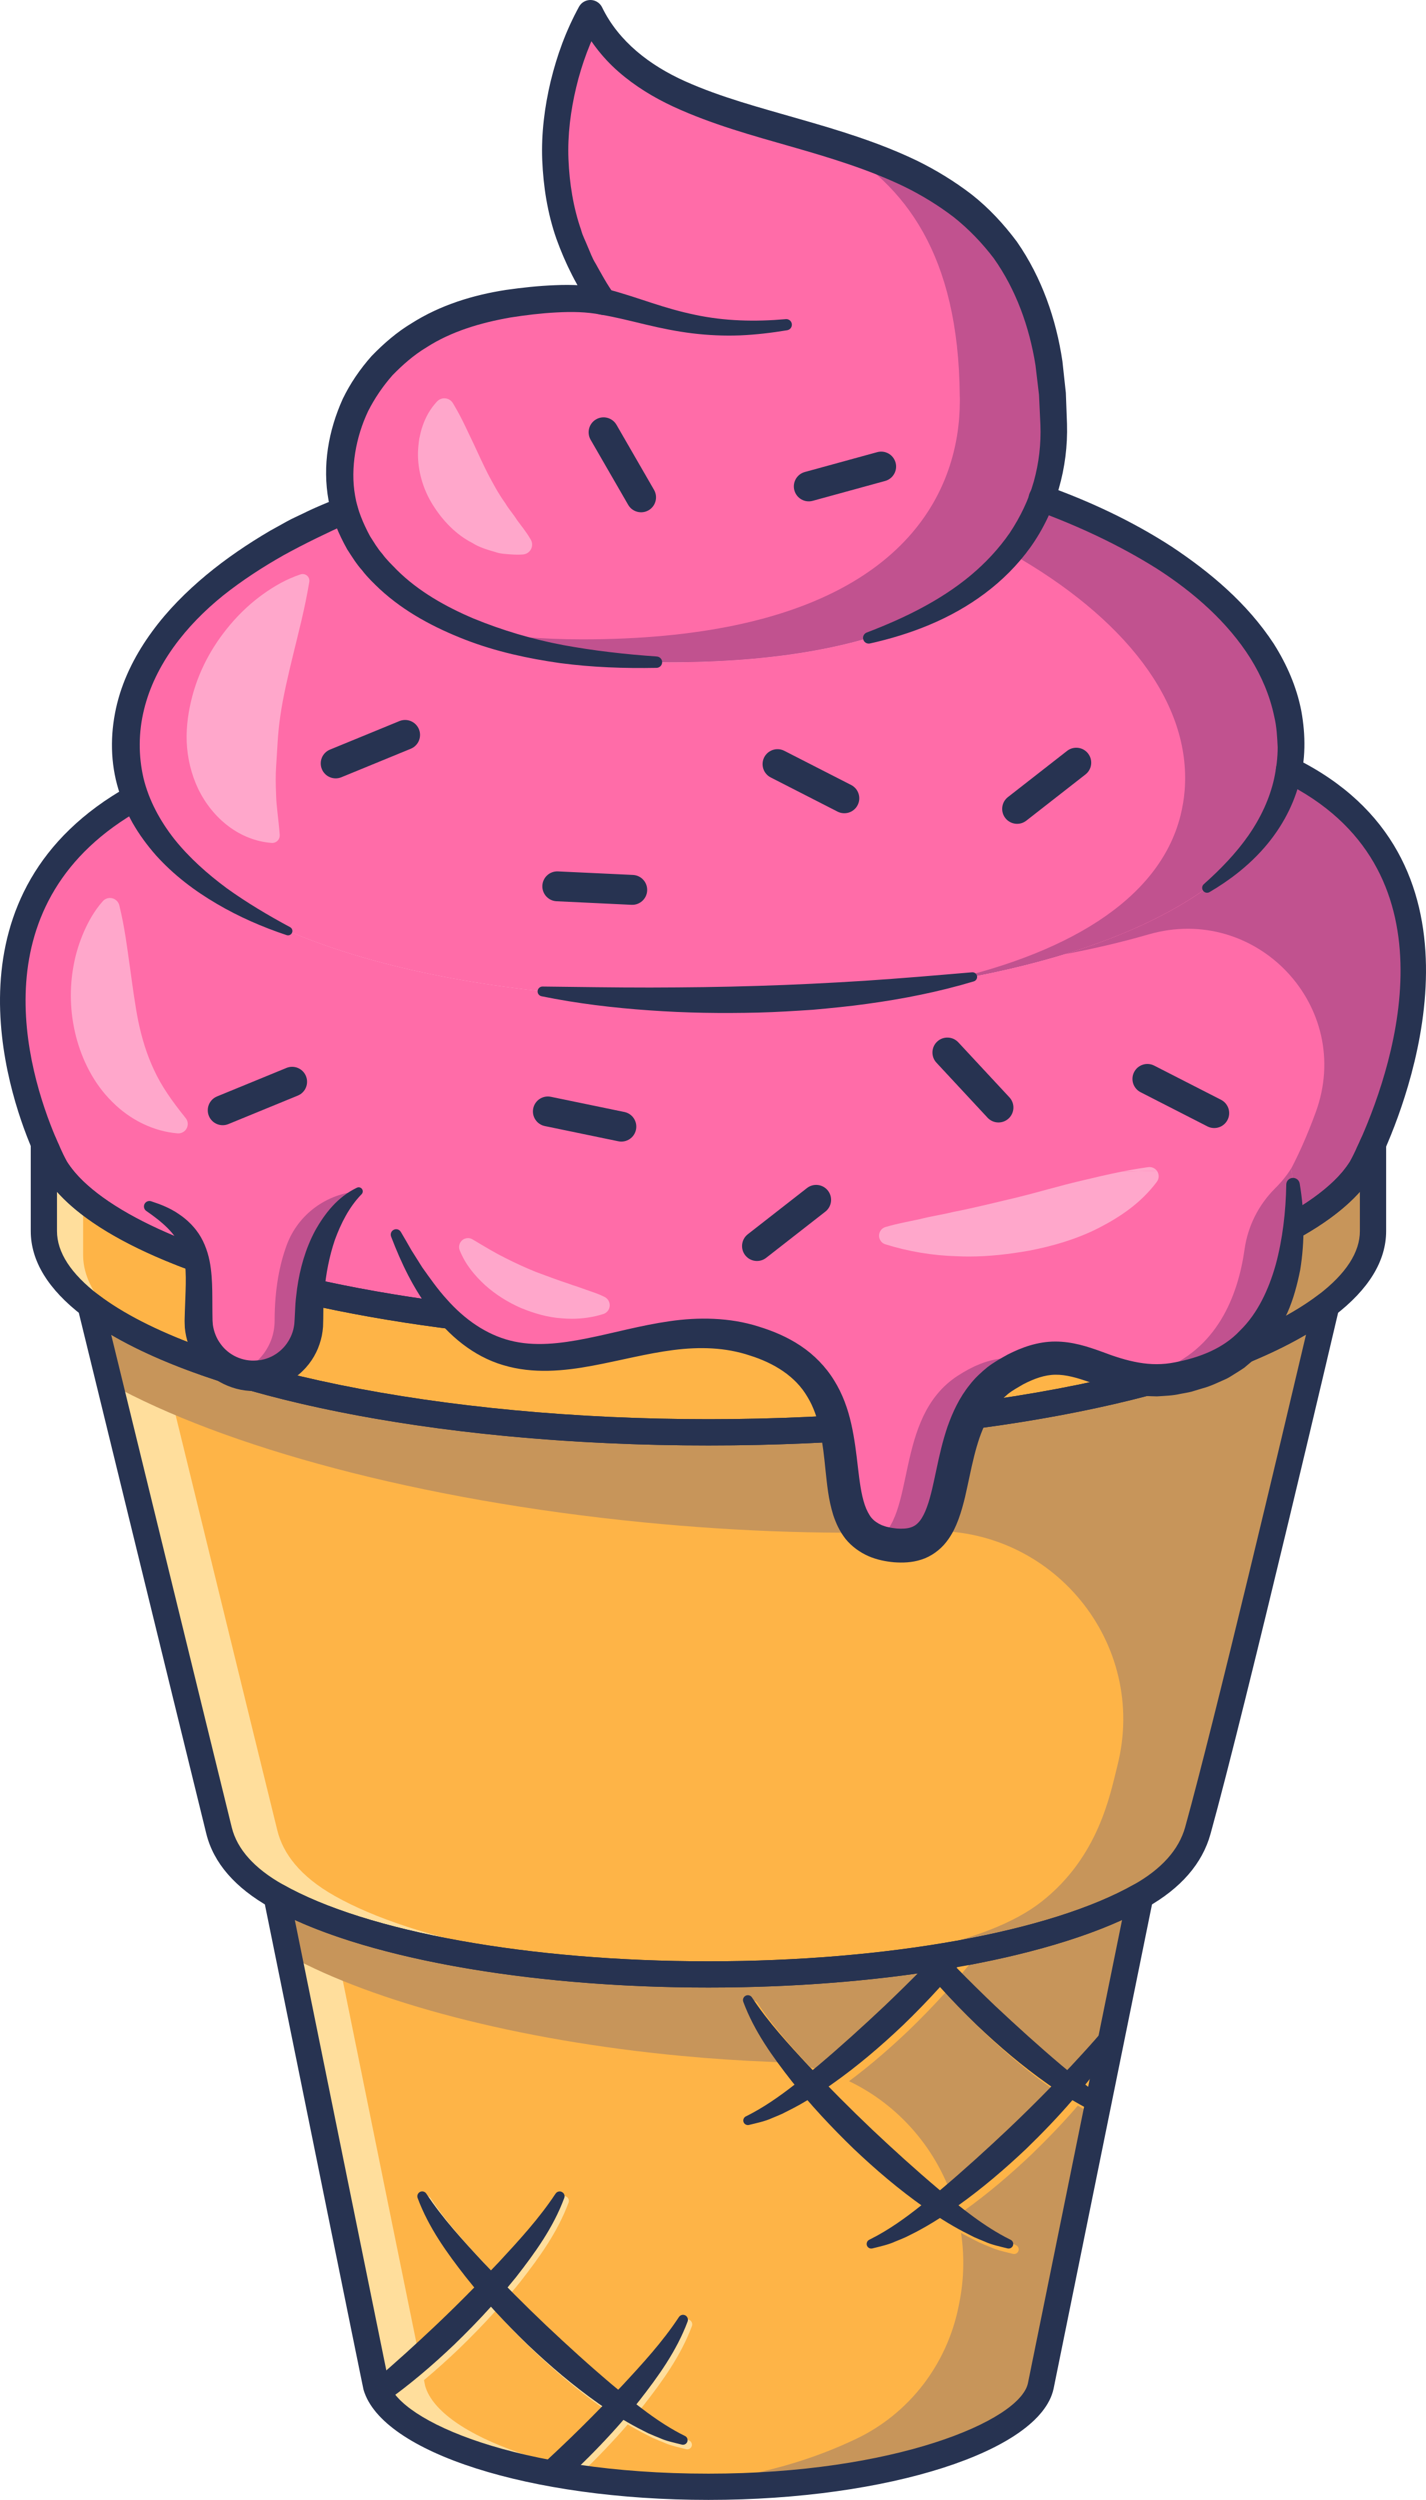 <svg width="129" height="226" viewBox="0 0 129 226" fill="none" xmlns="http://www.w3.org/2000/svg">
<path d="M4.301 104.118C4.625 104.837 4.879 105.321 4.973 105.51C4.689 105.051 4.467 104.593 4.301 104.118Z" fill="#FF6CA8"/>
<path d="M123.826 104.244C123.676 104.664 123.471 105.082 123.21 105.494C123.305 105.313 123.526 104.885 123.826 104.244Z" fill="#FF6CA8"/>
<path d="M116.795 67.316C116.795 68.099 116.73 68.859 116.604 69.603C115.284 77.442 107.127 83.178 95.144 86.62H95.135C86.427 89.118 75.693 90.4 64.088 90.4C52.483 90.4 41.749 89.118 33.039 86.62H33.032C22.352 83.549 14.719 78.669 12.243 72.094C11.673 70.591 11.381 68.993 11.381 67.316C11.381 58.741 19.109 51.092 31.172 46.115C33.356 53.955 43.584 59.872 60.528 59.872C82.44 59.872 91.426 52.689 94.257 45.055C107.88 49.961 116.795 58.1 116.795 67.316Z" fill="#FF6CA8"/>
<path d="M116.795 67.316C116.795 68.1 116.73 68.859 116.604 69.603C115.284 77.442 107.127 83.178 95.144 86.62H95.135C91.773 87.583 88.119 88.36 84.227 88.96C96.354 86.453 104.874 81.389 106.795 73.716C106.977 72.98 107.105 72.23 107.168 71.445C107.792 63.472 101.654 55.782 91.394 49.991C92.7 48.417 93.633 46.748 94.257 45.055C107.88 49.961 116.795 58.1 116.795 67.316Z" fill="#C1528F"/>
<path d="M95.334 38.909C95.334 40.903 95.018 42.998 94.257 45.055C91.426 52.689 82.44 59.872 60.528 59.872C43.584 59.872 33.356 53.955 31.173 46.115C30.88 45.063 30.73 43.98 30.73 42.864C30.73 36.33 35.281 28.462 47.705 27.217C50.426 26.944 52.538 26.844 54.587 27.28C54.326 26.923 54.081 26.56 53.852 26.197C45.933 13.744 53.408 1.198 53.408 1.198C61.026 17.344 95.032 5.652 95.326 38.474C95.334 38.616 95.334 38.767 95.334 38.909Z" fill="#FF6CA8"/>
<path d="M95.334 38.909C95.334 40.903 95.018 42.998 94.257 45.055C91.426 52.689 82.44 59.872 60.528 59.872C43.584 59.872 33.356 53.955 31.173 46.115C30.88 45.063 30.73 43.98 30.73 42.864C30.73 36.33 35.281 28.462 47.705 27.217C50.426 26.944 52.538 26.844 54.587 27.28C54.326 26.923 54.081 26.56 53.852 26.197C45.933 13.744 53.408 1.198 53.408 1.198C61.026 17.344 95.032 5.652 95.326 38.474C95.334 38.616 95.334 38.767 95.334 38.909Z" fill="#FF6CA8"/>
<path d="M95.334 38.909C95.334 40.903 95.018 42.998 94.257 45.055C91.426 52.689 82.44 59.872 60.528 59.872C53.306 59.872 47.31 58.797 42.635 56.954C45.648 57.508 48.995 57.8 52.665 57.8C74.174 57.8 82.994 50.403 85.77 42.54C86.521 40.42 86.831 38.26 86.831 36.212C86.831 36.06 86.831 35.91 86.822 35.76C86.711 22.984 81.878 16.758 75.494 13.057C85.604 16.221 95.168 21.133 95.326 38.474C95.334 38.616 95.334 38.767 95.334 38.909Z" fill="#C1528F"/>
<path d="M124.205 103.406V111.292C124.205 113.659 122.711 115.92 119.989 118.001C111.169 124.725 89.463 129.488 64.088 129.488C38.711 129.488 17.005 124.725 8.185 118.001C5.464 115.92 3.969 113.659 3.969 111.292V103.358C4.072 103.611 4.174 103.841 4.277 104.054C4.277 104.078 4.293 104.094 4.301 104.118C4.467 104.593 4.689 105.051 4.973 105.51C5.005 105.565 5.021 105.597 5.021 105.597C5.258 105.984 5.543 106.364 5.859 106.745C7.766 108.982 11.049 111.055 15.423 112.874C26.347 117.431 44.074 120.39 64.088 120.39C84.101 120.39 101.828 117.431 112.753 112.874C117.126 111.055 120.409 108.982 122.315 106.745C122.632 106.364 122.917 105.984 123.155 105.597C123.155 105.597 123.169 105.565 123.21 105.494C123.471 105.082 123.676 104.664 123.826 104.244V104.236C123.946 103.991 124.071 103.715 124.205 103.406Z" fill="#FEB447"/>
<path d="M124.205 103.406V111.292C124.205 113.659 122.711 115.92 119.989 118.001C117.537 119.875 114.089 121.593 109.833 123.104C112.309 121.102 113.662 118.942 113.662 116.695V112.487C117.586 110.763 120.543 108.824 122.315 106.745C122.632 106.364 122.917 105.984 123.155 105.597C123.155 105.597 123.169 105.565 123.21 105.494C123.471 105.082 123.676 104.664 123.826 104.244V104.236C123.946 103.991 124.072 103.715 124.205 103.406Z" fill="#C7955A"/>
<path d="M12.124 120.445C10.613 119.67 9.3 118.847 8.185 118.001C5.464 115.92 3.969 113.659 3.969 111.292V103.358C4.072 103.611 4.174 103.841 4.277 104.054C4.277 104.078 4.293 104.094 4.301 104.118C4.467 104.593 4.689 105.051 4.973 105.51C5.005 105.565 5.021 105.597 5.021 105.597C5.258 105.984 5.543 106.364 5.859 106.745C6.334 107.298 6.888 107.836 7.52 108.366V113.444C7.52 115.811 9.016 118.072 11.737 120.153C11.863 120.248 11.998 120.35 12.124 120.445Z" fill="#FFDE9C"/>
<path d="M54.587 27.28C59.072 28.213 63.091 30.436 71.144 29.353Z" fill="#FF6CA8"/>
<path d="M124.205 103.406C124.071 103.715 123.946 103.991 123.826 104.236V104.244C123.526 104.885 123.305 105.313 123.21 105.494C123.169 105.565 123.155 105.597 123.155 105.597C122.917 105.985 122.632 106.364 122.315 106.745C120.409 108.982 117.126 111.055 112.753 112.874C101.828 117.431 84.101 120.39 64.088 120.39C44.074 120.39 26.347 117.431 15.423 112.874C11.049 111.055 7.766 108.982 5.859 106.745C5.543 106.364 5.258 105.985 5.021 105.597C5.021 105.597 5.005 105.565 4.973 105.51C4.879 105.321 4.625 104.837 4.301 104.118C4.293 104.094 4.277 104.078 4.277 104.054C4.174 103.841 4.072 103.612 3.969 103.358C1.437 97.401 -3.657 80.963 12.243 72.094C14.719 78.669 22.352 83.549 33.032 86.62H33.039C41.749 89.118 52.483 90.4 64.088 90.4C75.693 90.4 86.427 89.118 95.135 86.62H95.144C107.127 83.178 115.284 77.442 116.604 69.603C133.603 77.957 127.046 96.959 124.205 103.406Z" fill="#FF6CA8"/>
<path d="M124.205 103.406C124.071 103.715 123.946 103.991 123.826 104.236V104.244C123.526 104.885 123.305 105.313 123.21 105.494C123.169 105.565 123.155 105.597 123.155 105.597C122.917 105.985 122.632 106.364 122.315 106.745C120.409 108.982 117.126 111.055 112.753 112.874C101.828 117.431 84.101 120.39 64.088 120.39C44.074 120.39 26.347 117.431 15.423 112.874C11.049 111.055 7.766 108.982 5.859 106.745C5.543 106.364 5.258 105.985 5.021 105.597C5.021 105.597 5.005 105.565 4.973 105.51C4.879 105.321 4.625 104.837 4.301 104.118C4.293 104.094 4.277 104.078 4.277 104.054C4.174 103.841 4.072 103.612 3.969 103.358C1.437 97.401 -3.657 80.963 12.243 72.094C14.719 78.669 22.352 83.549 33.032 86.62H33.039C41.749 89.118 52.483 90.4 64.088 90.4C75.693 90.4 86.427 89.118 95.135 86.62H95.144C95.539 86.508 95.934 86.39 96.322 86.263C107.658 82.799 115.331 77.181 116.604 69.603C118.985 70.774 120.908 72.159 122.443 73.692C131.839 83.044 126.651 97.86 124.205 103.406Z" fill="#FF6CA8"/>
<path d="M124.205 103.406C124.071 103.715 123.946 103.991 123.826 104.236V104.244C123.526 104.885 123.305 105.313 123.21 105.494C123.169 105.565 123.155 105.597 123.155 105.597C122.917 105.985 122.632 106.364 122.315 106.745C120.409 108.982 117.126 111.055 112.753 112.874C101.828 117.431 84.101 120.39 64.088 120.39C63.028 120.39 61.968 120.382 60.923 120.366C79.631 120.074 96.077 117.186 106.424 112.874C110.798 111.055 114.081 108.982 115.988 106.745C116.304 106.364 116.588 105.985 116.825 105.597C116.825 105.597 116.842 105.565 116.882 105.494C116.975 105.313 117.198 104.885 117.498 104.244V104.236C117.616 103.991 117.744 103.715 117.878 103.406C118.223 102.62 118.625 101.649 119.032 100.531C122.507 90.991 113.65 81.649 103.897 84.476C103.836 84.495 103.773 84.513 103.71 84.531H103.702C101.386 85.196 98.918 85.772 96.322 86.263C105.886 83.336 112.846 78.882 115.544 73.013C115.679 72.727 115.805 72.435 115.909 72.135C116.012 71.889 116.097 71.644 116.17 71.39C116.241 71.194 116.296 70.987 116.343 70.782C116.391 70.624 116.43 70.465 116.462 70.307C116.517 70.078 116.565 69.841 116.604 69.603C117.57 70.078 118.456 70.583 119.271 71.122C119.436 71.232 119.602 71.344 119.76 71.453C119.942 71.581 120.125 71.707 120.291 71.834C120.441 71.944 120.583 72.055 120.717 72.167C120.892 72.301 121.058 72.435 121.216 72.569C121.437 72.751 121.644 72.942 121.849 73.123C122.055 73.313 122.252 73.504 122.443 73.692C131.839 83.044 126.651 97.86 124.205 103.406Z" fill="#C1528F"/>
<path d="M4.301 104.118L4.228 104.151C4.552 104.872 4.807 105.358 4.901 105.545L4.973 105.51L5.042 105.468C4.76 105.013 4.541 104.559 4.377 104.091L4.301 104.118L4.225 104.144C4.393 104.625 4.617 105.089 4.905 105.552L5.046 105.474C4.95 105.282 4.698 104.803 4.375 104.084L4.225 104.144L4.301 104.118Z" fill="#272727"/>
<path d="M123.826 104.244L123.75 104.217C123.602 104.63 123.4 105.045 123.142 105.45L123.21 105.494L123.281 105.531C123.376 105.348 123.599 104.921 123.9 104.278L123.826 104.244L123.753 104.21C123.453 104.85 123.232 105.276 123.138 105.457L123.277 105.537C123.542 105.121 123.75 104.696 123.902 104.272L123.753 104.21L123.826 104.244Z" fill="#272727"/>
<path d="M94.667 43.917C98.603 45.326 102.427 47.113 105.975 49.407C109.482 51.735 112.814 54.524 115.221 58.187C116.388 60.027 117.3 62.084 117.721 64.275C118.12 66.457 118.136 68.753 117.5 70.903C116.911 73.059 115.779 75.026 114.356 76.65C112.932 78.28 111.226 79.588 109.421 80.647C109.21 80.773 108.937 80.702 108.813 80.489C108.703 80.303 108.745 80.069 108.9 79.93L108.905 79.927C110.422 78.579 111.817 77.132 112.935 75.533C114.049 73.931 114.871 72.18 115.271 70.346C115.465 69.426 115.582 68.496 115.582 67.556C115.536 66.617 115.492 65.677 115.268 64.762C114.885 62.923 114.138 61.156 113.122 59.521C111.064 56.25 108.017 53.57 104.674 51.422C101.292 49.297 97.629 47.589 93.847 46.195L93.841 46.193C93.213 45.961 92.892 45.265 93.123 44.637C93.353 44.014 94.043 43.693 94.667 43.917Z" fill="#273351"/>
<path d="M25.93 84.54C23.756 83.814 21.627 82.892 19.616 81.71C17.604 80.535 15.699 79.097 14.089 77.302C13.297 76.396 12.57 75.416 11.968 74.348C11.371 73.276 10.909 72.122 10.588 70.924C9.942 68.52 10.004 65.974 10.598 63.592C11.195 61.201 12.352 59.015 13.764 57.089C15.176 55.154 16.868 53.473 18.672 51.972C20.481 50.474 22.422 49.163 24.431 47.983L25.957 47.137C26.465 46.855 27 46.629 27.52 46.372C28.559 45.852 29.637 45.426 30.709 44.992C31.331 44.74 32.039 45.04 32.291 45.662C32.536 46.267 32.259 46.953 31.672 47.223L31.636 47.239C29.612 48.162 27.614 49.116 25.678 50.182C23.757 51.267 21.907 52.468 20.195 53.828C16.806 56.555 13.995 60.114 13.021 64.184C12.526 66.2 12.517 68.325 12.977 70.325C13.457 72.327 14.466 74.201 15.782 75.872C17.116 77.536 18.755 78.999 20.53 80.312C22.325 81.601 24.251 82.748 26.24 83.816C26.434 83.917 26.508 84.156 26.406 84.35C26.315 84.524 26.11 84.6 25.93 84.54Z" fill="#273351"/>
<path d="M59.396 60.378C56.493 60.434 53.572 60.331 50.667 59.947C47.77 59.535 44.869 58.909 42.093 57.835C39.329 56.76 36.614 55.344 34.35 53.251C33.793 52.72 33.236 52.187 32.762 51.565C32.242 50.987 31.833 50.316 31.406 49.659C30.644 48.293 30.004 46.818 29.725 45.252C29.147 42.099 29.715 38.921 31.004 36.065C31.685 34.651 32.583 33.351 33.621 32.181C34.708 31.061 35.894 30.029 37.222 29.232C39.844 27.567 42.825 26.663 45.789 26.207C47.294 25.992 48.728 25.84 50.226 25.782C51.717 25.716 53.285 25.772 54.831 26.119H54.834L53.63 27.982C52.223 25.987 51.143 23.845 50.326 21.567C49.53 19.283 49.15 16.873 49.052 14.471C48.958 12.062 49.264 9.66 49.818 7.336C50.391 4.995 51.184 2.795 52.387 0.594L52.389 0.591C52.713 0.028 53.432 -0.168 53.995 0.157C54.207 0.278 54.367 0.457 54.467 0.661L54.482 0.691C55.968 3.737 58.757 5.905 61.977 7.347C65.21 8.798 68.756 9.728 72.311 10.756C75.873 11.775 79.497 12.864 82.965 14.532C84.692 15.381 86.356 16.397 87.909 17.59C89.452 18.803 90.803 20.261 91.983 21.84C94.246 25.085 95.55 28.873 96.109 32.659L96.419 35.508L96.524 38.331C96.58 40.309 96.332 42.277 95.781 44.178C95.221 46.074 94.351 47.885 93.207 49.488C92.056 51.087 90.65 52.484 89.098 53.643C85.985 55.979 82.353 57.357 78.701 58.171C78.422 58.234 78.146 58.058 78.085 57.78C78.028 57.527 78.169 57.275 78.404 57.185L78.412 57.181C81.823 55.88 85.103 54.273 87.812 52.014C89.161 50.886 90.358 49.604 91.341 48.183C92.294 46.748 93.056 45.187 93.52 43.529C93.983 41.875 94.185 40.13 94.119 38.412L93.991 35.695L93.676 33.035C93.119 29.522 91.896 26.163 89.896 23.346C88.85 21.974 87.652 20.724 86.293 19.641C84.911 18.584 83.413 17.662 81.82 16.879C78.618 15.333 75.134 14.272 71.594 13.26C68.053 12.245 64.424 11.257 60.916 9.642C59.169 8.83 57.465 7.807 55.958 6.49C54.45 5.177 53.196 3.527 52.335 1.705L54.428 1.805L54.426 1.808C53.429 3.632 52.629 5.779 52.125 7.894C51.616 10.028 51.336 12.224 51.424 14.403C51.517 16.577 51.855 18.744 52.572 20.799C52.709 21.327 52.978 21.808 53.173 22.313C53.395 22.81 53.567 23.328 53.862 23.793C54.396 24.744 54.911 25.713 55.544 26.578C55.931 27.107 55.816 27.85 55.287 28.237C55.015 28.436 54.687 28.502 54.38 28.447L54.341 28.441H54.339C53.062 28.189 51.725 28.169 50.343 28.245C48.961 28.315 47.531 28.489 46.188 28.701C43.488 29.172 40.826 29.956 38.578 31.406C37.43 32.094 36.434 32.975 35.513 33.916C34.643 34.904 33.898 35.992 33.303 37.166C32.74 38.352 32.345 39.62 32.134 40.919C31.923 42.224 31.895 43.547 32.124 44.816C32.334 46.099 32.85 47.307 33.465 48.458C33.821 49.01 34.147 49.581 34.592 50.082C34.981 50.619 35.473 51.078 35.938 51.56C37.855 53.454 40.302 54.844 42.858 55.925C45.434 56.981 48.148 57.79 50.934 58.315C53.722 58.83 56.555 59.151 59.412 59.349L59.422 59.351C59.705 59.37 59.918 59.616 59.898 59.9C59.88 60.166 59.658 60.371 59.396 60.378Z" fill="#273351"/>
<path d="M119.989 118.001C119.989 118.001 111.649 153.616 108.362 165.482C107.789 167.548 106.306 169.636 103.156 171.407C95.697 175.623 81 178.495 64.088 178.495C47.175 178.495 32.478 175.623 25.018 171.407C21.87 169.636 20.326 167.565 19.813 165.482C16.903 153.67 8.185 118.001 8.185 118.001C17.005 124.725 38.711 129.488 64.088 129.488C89.463 129.488 111.169 124.725 119.989 118.001Z" fill="#FEB447"/>
<path d="M66.729 178.471C65.859 178.487 64.973 178.495 64.088 178.495C47.175 178.495 32.478 175.623 25.018 171.407C21.87 169.636 20.328 167.563 19.813 165.482C16.902 153.67 8.185 118.001 8.185 118.001C9.807 119.243 11.871 120.415 14.316 121.506C16.586 130.785 22.732 155.934 25.09 165.482C25.604 167.563 27.146 169.636 30.294 171.407C37.366 175.402 50.932 178.195 66.729 178.471Z" fill="#FFDE9C"/>
<path d="M119.989 118.001C119.989 118.001 111.644 153.615 108.362 165.482C107.792 167.547 106.306 169.636 103.156 171.407C96.283 175.29 83.278 178.036 68.051 178.44C79.339 177.404 89.239 175.807 94.194 171.938C99.421 167.855 100.44 162.145 101.074 159.661C103.918 148.54 95.174 137.923 83.707 138.415C75.891 138.751 67.225 138.515 58.147 137.62C37.888 135.626 20.272 130.809 9.909 125.073C8.865 120.794 8.185 118.001 8.185 118.001C17.005 124.725 38.711 129.488 64.088 129.488C89.463 129.488 111.169 124.725 119.989 118.001Z" fill="#C7955A"/>
<path d="M94.148 215.715C93.15 220.226 80.692 224.813 64.088 224.813C47.484 224.813 35.388 220.363 34.028 215.715C33.99 215.586 25.018 171.407 25.018 171.407C32.478 175.623 47.175 178.495 64.088 178.495C81 178.495 95.697 175.623 103.156 171.407C103.156 171.407 94.177 215.585 94.148 215.715Z" fill="#FEB447"/>
<path d="M103.156 171.407C103.156 171.407 102.24 175.909 100.997 182.04C100.759 183.21 100.508 184.443 100.246 185.717C100.001 186.928 99.747 188.171 99.494 189.436C99.384 189.958 99.273 190.495 99.161 191.027C96.766 202.845 94.162 215.644 94.148 215.715C93.15 220.224 80.692 224.813 64.088 224.813C59.484 224.813 55.228 224.473 51.447 223.879C50.418 223.721 49.422 223.54 48.465 223.341C41.622 221.926 36.741 219.648 34.819 217.18C34.44 216.697 34.17 216.206 34.028 215.715C34.028 215.707 33.989 215.518 33.917 215.178C32.881 210.138 25.018 171.407 25.018 171.407C32.478 175.623 47.175 178.495 64.088 178.495C70.835 178.495 77.234 178.036 82.961 177.213C83.444 177.15 83.918 177.079 84.393 177.008C84.766 176.945 85.121 176.889 85.486 176.826H85.492C86.245 176.7 86.981 176.564 87.707 176.43H87.715C94.186 175.197 99.534 173.463 103.156 171.407Z" fill="#FEB447"/>
<path d="M66.232 224.781C65.526 224.805 64.806 224.813 64.088 224.813C47.484 224.813 35.389 220.368 34.028 215.715C33.989 215.589 25.018 171.407 25.018 171.407C26.402 172.191 28.048 172.934 29.907 173.615C31.718 182.561 38.434 215.604 38.466 215.715C39.763 220.153 50.814 224.394 66.232 224.781Z" fill="#FFDE9C"/>
<path d="M103.156 171.407C103.156 171.407 94.178 215.581 94.148 215.715C93.15 220.224 80.692 224.813 64.088 224.813C62.529 224.813 61.018 224.773 59.547 224.702C67.496 224.308 73.237 222.499 77.484 220.465C82.261 218.179 85.65 213.751 86.706 208.562C86.727 208.456 86.748 208.351 86.771 208.243C89.003 197.264 80.903 186.828 69.709 186.397C67.092 186.297 64.401 186.119 61.659 185.861C46.732 184.46 33.759 180.971 26.11 176.779C25.445 173.503 25.018 171.407 25.018 171.407C32.478 175.623 47.175 178.495 64.088 178.495C81 178.495 95.697 175.623 103.156 171.407Z" fill="#C7955A"/>
<path d="M10.059 120.67C12.207 129.456 18.564 155.451 20.965 165.198C21.452 167.176 23.012 168.916 25.6 170.373C33.169 174.651 47.916 177.308 64.088 177.308C80.259 177.308 95.006 174.651 102.572 170.375C105.09 168.956 106.654 167.205 107.218 165.166C109.91 155.445 116.083 129.411 118.147 120.65C107.689 126.797 87.079 130.675 64.088 130.675C41.121 130.675 20.528 126.804 10.059 120.67ZM64.088 179.681C47.531 179.681 32.337 176.906 24.434 172.44C21.254 170.651 19.311 168.404 18.661 165.766C15.751 153.955 7.032 118.282 7.032 118.282C6.913 117.795 7.114 117.285 7.535 117.008C7.956 116.732 8.505 116.753 8.904 117.057C17.725 123.782 39.901 128.3 64.088 128.3C88.272 128.3 110.449 123.782 119.271 117.057C119.67 116.753 120.214 116.732 120.635 117.005C121.055 117.278 121.26 117.783 121.145 118.272C121.061 118.628 112.761 154.045 109.505 165.799C108.766 168.469 106.825 170.704 103.738 172.441C95.839 176.906 80.645 179.681 64.088 179.681Z" fill="#273351"/>
<path d="M38.975 198.756C40.43 200.961 42.261 202.953 44.09 204.921C45.945 206.872 47.845 208.789 49.801 210.643C51.761 212.493 53.757 214.303 55.807 216.033C57.873 217.733 59.958 219.449 62.305 220.612L62.361 220.639C62.566 220.741 62.651 220.991 62.549 221.196C62.46 221.375 62.26 221.462 62.074 221.415C61.389 221.243 60.654 221.096 60.017 220.8C59.687 220.67 59.356 220.532 59.031 220.389L58.092 219.909C56.845 219.254 55.664 218.503 54.531 217.698C52.254 216.095 50.141 214.295 48.135 212.39C46.148 210.466 44.253 208.445 42.53 206.27C40.826 204.091 39.17 201.808 38.17 199.122C38.085 198.893 38.201 198.638 38.431 198.552C38.627 198.48 38.843 198.556 38.954 198.723L38.975 198.756Z" fill="#FFDE9C"/>
<path d="M62.594 210.283C61.59 212.966 59.937 215.252 58.236 217.428C58.141 217.546 58.046 217.665 57.959 217.775C57.572 218.25 57.184 218.716 56.788 219.175C55.467 220.702 54.075 222.15 52.628 223.551C52.367 223.795 52.105 224.04 51.837 224.294C50.808 224.136 49.811 223.953 48.854 223.756C49.558 223.115 50.262 222.458 50.958 221.801C52.295 220.544 53.601 219.247 54.882 217.933C55.364 217.443 55.839 216.954 56.314 216.455C56.432 216.327 56.551 216.209 56.67 216.082C58.505 214.112 60.332 212.119 61.788 209.912L61.812 209.88C61.946 209.675 62.215 209.62 62.42 209.754C62.594 209.872 62.666 210.094 62.594 210.283Z" fill="#FFDE9C"/>
<path d="M51.433 199.122C50.436 201.812 48.775 204.089 47.074 206.273C46.821 206.59 46.568 206.898 46.307 207.206C45.825 207.801 45.318 208.377 44.804 208.947C43.736 210.133 42.613 211.281 41.466 212.388C39.504 214.254 37.44 216.019 35.209 217.593C34.829 217.11 34.56 216.621 34.418 216.13C34.418 216.122 34.378 215.932 34.307 215.593C36.182 214.003 38.009 212.333 39.805 210.64C40.991 209.517 42.154 208.369 43.293 207.206C43.807 206.7 44.306 206.186 44.804 205.663C45.041 205.419 45.279 205.174 45.516 204.921C47.343 202.951 49.171 200.958 50.626 198.757L50.65 198.727C50.785 198.52 51.061 198.465 51.259 198.599C51.441 198.711 51.504 198.932 51.433 199.122Z" fill="#FFDE9C"/>
<path d="M5.155 107.742V111.292C5.155 113.216 6.417 115.155 8.906 117.058C17.725 123.782 39.901 128.3 64.088 128.3C88.272 128.3 110.449 123.782 119.271 117.057C121.758 115.155 123.019 113.216 123.019 111.292V107.742C120.984 110.015 117.687 112.107 113.208 113.97C101.789 118.732 83.426 121.577 64.088 121.577C44.749 121.577 26.386 118.732 14.966 113.97C10.481 112.104 7.182 110.01 5.155 107.742ZM64.088 130.675C39.037 130.675 16.812 126.069 7.466 118.944C4.357 116.568 2.782 113.995 2.782 111.292V103.358C2.782 102.79 3.184 102.302 3.742 102.194C4.3 102.084 4.855 102.386 5.068 102.912C5.161 103.14 5.253 103.347 5.346 103.539C5.368 103.584 5.387 103.631 5.403 103.679C5.414 103.705 5.423 103.731 5.43 103.754C5.559 104.118 5.742 104.498 5.981 104.885C6.012 104.937 6.034 104.976 6.049 105.005C6.234 105.303 6.47 105.624 6.771 105.984C8.499 108.014 11.651 110.022 15.879 111.78C27.025 116.429 45.046 119.204 64.088 119.204C83.129 119.204 101.15 116.429 112.294 111.78C116.524 110.022 119.676 108.014 121.413 105.975C121.702 105.626 121.936 105.308 122.12 105.011C122.134 104.987 122.152 104.953 122.176 104.909C122.406 104.546 122.57 104.22 122.69 103.897C122.707 103.834 122.73 103.774 122.759 103.718C122.871 103.486 122.992 103.224 123.119 102.932C123.342 102.417 123.899 102.131 124.448 102.244C124.998 102.359 125.394 102.843 125.394 103.405V111.292C125.394 113.995 123.818 116.569 120.711 118.944C111.363 126.069 89.139 130.675 64.088 130.675Z" fill="#273351"/>
<path d="M68.538 181.097C69.993 183.304 71.825 185.296 73.654 187.264C75.509 189.215 77.409 191.13 79.365 192.986C81.325 194.836 83.321 196.646 85.371 198.376C87.436 200.076 89.521 201.791 91.868 202.953L91.925 202.98C92.13 203.084 92.214 203.332 92.112 203.539C92.023 203.718 91.823 203.805 91.638 203.758C90.953 203.586 90.217 203.437 89.579 203.142C89.25 203.013 88.919 202.875 88.595 202.732L87.655 202.252C86.408 201.597 85.228 200.846 84.094 200.041C81.818 198.436 79.706 196.638 77.699 194.733C75.712 192.809 73.817 190.788 72.093 188.612C70.39 186.432 68.734 184.151 67.733 181.464C67.649 181.234 67.765 180.979 67.995 180.895C68.191 180.821 68.406 180.897 68.517 181.065L68.538 181.097Z" fill="#FEB447"/>
<path d="M99.989 189.93C99.878 190.452 99.767 190.991 99.657 191.521L98.817 191.093C98.375 190.855 97.931 190.61 97.505 190.358C96.848 189.963 96.215 189.551 95.599 189.123C95.479 189.044 95.37 188.957 95.25 188.878C92.981 187.28 90.859 185.477 88.858 183.57C87.712 182.463 86.596 181.315 85.528 180.129C85.007 179.559 84.5 178.982 84.017 178.388C83.82 178.167 83.638 177.938 83.457 177.709C83.938 177.644 84.412 177.573 84.887 177.502C85.26 177.439 85.615 177.384 85.98 177.32H85.988C86.327 177.676 86.675 178.033 87.032 178.388C88.17 179.551 89.334 180.698 90.52 181.83C92.482 183.673 94.483 185.485 96.532 187.217C96.698 187.359 96.872 187.494 97.039 187.637C97.576 188.079 98.122 188.523 98.675 188.949C99.111 189.29 99.546 189.622 99.989 189.93Z" fill="#FEB447"/>
<path d="M101.492 182.534C101.255 183.704 101.001 184.939 100.74 186.213C100.17 187.034 99.562 187.825 98.953 188.61C98.866 188.72 98.771 188.839 98.675 188.949C98.296 189.423 97.901 189.898 97.505 190.358C96.191 191.884 94.792 193.332 93.352 194.731C91.413 196.567 89.389 198.3 87.205 199.858C87.126 199.921 87.039 199.978 86.953 200.041C86.485 200.373 86.01 200.698 85.528 201.006C84.84 201.448 84.128 201.868 83.392 202.255L82.451 202.73C82.127 202.872 81.794 203.014 81.47 203.142C80.829 203.434 80.094 203.584 79.413 203.758C79.184 203.813 78.963 203.679 78.908 203.458C78.86 203.26 78.955 203.063 79.121 202.983L79.176 202.951C80.837 202.128 82.364 201.037 83.844 199.858C84.412 199.416 84.974 198.956 85.528 198.505C85.576 198.459 85.631 198.418 85.678 198.38C87.728 196.646 89.722 194.835 91.683 192.983C93.011 191.725 94.317 190.436 95.599 189.123C96.09 188.633 96.564 188.134 97.039 187.636C97.156 187.517 97.276 187.391 97.394 187.264C98.817 185.73 100.241 184.187 101.492 182.534Z" fill="#FEB447"/>
<path d="M88.203 176.924C88.075 177.098 87.933 177.281 87.799 177.455C87.546 177.772 87.292 178.08 87.032 178.388C86.55 178.982 86.043 179.559 85.528 180.128C84.453 181.315 83.337 182.463 82.19 183.57C80.182 185.477 78.069 187.28 75.799 188.878C75.68 188.957 75.57 189.044 75.45 189.123C74.826 189.551 74.193 189.969 73.536 190.358C73.11 190.618 72.674 190.863 72.232 191.093L71.297 191.567C70.974 191.717 70.642 191.853 70.309 191.987C69.677 192.279 68.94 192.423 68.253 192.596C68.03 192.652 67.801 192.516 67.746 192.295C67.699 192.106 67.793 191.908 67.967 191.821L68.024 191.797C69.557 191.03 70.989 190.034 72.374 188.949C72.927 188.523 73.465 188.079 74.011 187.636C74.177 187.494 74.351 187.359 74.517 187.217C76.566 185.485 78.567 183.673 80.521 181.83C81.709 180.698 82.879 179.551 84.017 178.388C84.319 178.096 84.603 177.802 84.887 177.502C85.26 177.439 85.615 177.384 85.98 177.32H85.988C86.739 177.194 87.475 177.06 88.203 176.924Z" fill="#FEB447"/>
<path d="M26.669 173.571C28.526 182.716 35.053 214.85 35.185 215.452C36.178 218.839 46.791 223.627 64.088 223.627C80.866 223.627 92.222 218.875 92.987 215.465C93.105 214.895 99.646 182.724 101.505 173.571C93.173 177.371 79.197 179.681 64.088 179.681C48.977 179.681 35.002 177.371 26.669 173.571ZM64.088 226C47.961 226 34.549 221.721 32.889 216.048C32.87 215.983 32.837 215.872 23.855 171.644C23.763 171.189 23.945 170.72 24.32 170.448C24.697 170.175 25.198 170.146 25.602 170.375C33.169 174.651 47.916 177.308 64.088 177.308C80.259 177.308 95.006 174.651 102.572 170.375C102.977 170.146 103.478 170.175 103.854 170.448C104.23 170.72 104.412 171.189 104.319 171.644C102.22 181.972 95.384 215.594 95.305 215.972C94.062 221.595 80.35 226 64.088 226Z" fill="#273351"/>
<path d="M54.829 26.118C56.26 26.479 57.608 26.948 58.93 27.375C60.252 27.808 61.559 28.189 62.892 28.462C65.554 29.03 68.317 29.098 71.076 28.851L71.082 28.849C71.362 28.825 71.609 29.03 71.633 29.309C71.657 29.576 71.47 29.811 71.212 29.855C69.806 30.087 68.383 30.26 66.945 30.32C65.509 30.373 64.057 30.31 62.62 30.134C61.183 29.958 59.76 29.664 58.383 29.334C57.003 29.006 55.661 28.662 54.345 28.442C53.698 28.334 53.26 27.724 53.367 27.077C53.473 26.429 54.084 25.992 54.732 26.098C54.763 26.103 54.799 26.111 54.829 26.118Z" fill="#273351"/>
<path d="M64.088 121.577C44.749 121.577 26.386 118.732 14.966 113.97C10.33 112.043 6.962 109.87 4.956 107.513C4.564 107.043 4.257 106.622 4.008 106.215C3.991 106.188 3.975 106.157 3.96 106.128C3.949 106.109 3.922 106.062 3.912 106.041L3.861 105.939C3.736 105.694 3.504 105.237 3.219 104.606L3.208 104.58C3.197 104.556 3.187 104.532 3.178 104.506C3.075 104.289 2.972 104.057 2.869 103.804C0.631 98.538 -5.371 80.561 11.665 71.058C12.237 70.74 12.96 70.945 13.279 71.516C13.598 72.089 13.393 72.812 12.821 73.13C-2.07 81.436 2.434 96.712 5.061 102.893C5.161 103.14 5.253 103.347 5.346 103.539C5.366 103.579 5.383 103.621 5.397 103.663C5.654 104.231 5.863 104.641 5.976 104.864L6.034 104.979L6.051 105.008C6.236 105.305 6.472 105.624 6.771 105.984C8.499 108.014 11.651 110.022 15.879 111.78C27.025 116.429 45.047 119.204 64.088 119.204C83.129 119.204 101.15 116.429 112.294 111.78C116.524 110.022 119.676 108.014 121.413 105.975C121.702 105.626 121.936 105.308 122.122 105.011C122.134 104.987 122.152 104.953 122.176 104.909C122.246 104.775 122.446 104.388 122.719 103.81C122.73 103.779 122.745 103.749 122.759 103.718C122.871 103.485 122.992 103.224 123.119 102.932C126.256 95.808 131.845 78.416 116.081 70.667C115.492 70.378 115.25 69.668 115.539 69.079C115.828 68.491 116.541 68.251 117.127 68.538C135.23 77.434 127.954 97.842 125.292 103.884C125.166 104.173 125.045 104.44 124.93 104.68C124.921 104.703 124.911 104.725 124.901 104.748C124.59 105.413 124.36 105.855 124.26 106.043L123.16 105.586L124.214 106.13C124.201 106.156 124.181 106.191 124.167 106.215C123.918 106.62 123.611 107.042 123.229 107.503C121.213 109.87 117.844 112.043 113.208 113.97C101.789 118.732 83.426 121.577 64.088 121.577Z" fill="#273351"/>
<path d="M49.084 89.186C52.347 89.223 55.588 89.281 58.829 89.278C62.069 89.269 65.305 89.233 68.538 89.128C71.772 89.03 75 88.871 78.228 88.665C81.459 88.453 84.682 88.176 87.935 87.898C88.165 87.877 88.37 88.048 88.391 88.279C88.409 88.481 88.28 88.663 88.093 88.72C84.939 89.667 81.699 90.306 78.44 90.752C76.811 90.981 75.173 91.138 73.534 91.285C71.894 91.396 70.253 91.499 68.609 91.54C65.323 91.621 62.035 91.577 58.757 91.34C55.48 91.112 52.21 90.723 48.989 90.064C48.748 90.016 48.593 89.782 48.642 89.541C48.686 89.328 48.875 89.183 49.084 89.186Z" fill="#273351"/>
<path d="M38.585 198.341C40.04 200.546 41.871 202.538 43.701 204.506C45.556 206.457 47.455 208.374 49.411 210.228C51.371 212.078 53.367 213.89 55.417 215.62C57.483 217.318 59.569 219.034 61.916 220.197L61.971 220.224C62.177 220.326 62.261 220.576 62.159 220.783C62.07 220.96 61.87 221.047 61.684 221.001C61 220.828 60.264 220.681 59.627 220.386C59.297 220.255 58.966 220.118 58.641 219.974L57.702 219.496C56.455 218.839 55.274 218.09 54.141 217.283C51.864 215.68 49.752 213.88 47.746 211.975C45.758 210.051 43.864 208.03 42.14 205.855C40.436 203.676 38.78 201.393 37.78 198.707C37.695 198.478 37.812 198.223 38.041 198.137C38.237 198.065 38.453 198.141 38.564 198.309L38.585 198.341Z" fill="#273351"/>
<path d="M62.205 209.87C61.2 212.551 59.547 214.837 57.846 217.013C57.751 217.131 57.656 217.251 57.569 217.36C57.182 217.835 56.794 218.303 56.399 218.762C55.078 220.289 53.685 221.735 52.238 223.136C51.977 223.382 51.716 223.627 51.447 223.879C50.418 223.721 49.422 223.54 48.465 223.341C49.169 222.7 49.873 222.045 50.569 221.388C51.906 220.13 53.211 218.833 54.492 217.519C54.975 217.029 55.449 216.539 55.924 216.04C56.043 215.914 56.161 215.794 56.28 215.669C58.115 213.697 59.942 211.705 61.398 209.497L61.422 209.466C61.556 209.26 61.825 209.205 62.031 209.339C62.205 209.458 62.276 209.68 62.205 209.87Z" fill="#273351"/>
<path d="M51.043 198.707C50.047 201.397 48.386 203.676 46.685 205.859C46.431 206.175 46.178 206.483 45.917 206.792C45.435 207.386 44.929 207.964 44.414 208.532C43.347 209.718 42.223 210.866 41.076 211.974C39.114 213.841 37.05 215.604 34.819 217.18C34.44 216.697 34.17 216.206 34.028 215.715C34.028 215.707 33.989 215.518 33.917 215.178C35.792 213.588 37.62 211.919 39.415 210.225C40.602 209.102 41.764 207.956 42.904 206.792C43.418 206.286 43.916 205.771 44.414 205.25C44.652 205.005 44.889 204.759 45.126 204.506C46.954 202.536 48.781 200.543 50.236 198.344L50.26 198.312C50.395 198.107 50.672 198.05 50.869 198.186C51.051 198.296 51.114 198.517 51.043 198.707Z" fill="#273351"/>
<path d="M68.044 180.603C69.499 182.808 71.331 184.8 73.16 186.768C75.015 188.72 76.915 190.636 78.869 192.491C80.831 194.341 82.826 196.152 84.876 197.882C86.942 199.581 89.027 201.297 91.374 202.459L91.429 202.486C91.636 202.588 91.72 202.838 91.618 203.045C91.529 203.222 91.329 203.31 91.144 203.263C90.459 203.09 89.723 202.943 89.085 202.648C88.756 202.517 88.425 202.38 88.101 202.236L87.161 201.757C85.914 201.101 84.734 200.352 83.6 199.545C81.323 197.942 79.21 196.142 77.205 194.237C75.218 192.313 73.323 190.292 71.599 188.118C69.896 185.938 68.238 183.656 67.239 180.969C67.153 180.74 67.271 180.485 67.499 180.4C67.696 180.327 67.912 180.403 68.024 180.571L68.044 180.603Z" fill="#273351"/>
<path d="M99.494 189.436C99.384 189.958 99.273 190.495 99.161 191.026L98.323 190.599C97.881 190.361 97.437 190.116 97.01 189.863C96.354 189.467 95.722 189.055 95.103 188.629C94.985 188.55 94.874 188.463 94.756 188.384C92.485 186.786 90.366 184.983 88.364 183.076C87.218 181.969 86.103 180.821 85.034 179.634C84.513 179.065 84.006 178.487 83.523 177.894C83.326 177.673 83.144 177.442 82.961 177.213C83.444 177.15 83.918 177.079 84.393 177.008C84.766 176.945 85.121 176.889 85.486 176.826H85.492C85.833 177.182 86.182 177.538 86.537 177.894C87.676 179.057 88.839 180.204 90.025 181.336C91.988 183.178 93.989 184.991 96.038 186.723C96.204 186.865 96.377 186.999 96.543 187.141C97.082 187.585 97.628 188.027 98.181 188.455C98.616 188.796 99.052 189.128 99.494 189.436Z" fill="#273351"/>
<path d="M100.997 182.04C100.759 183.21 100.508 184.444 100.246 185.717C99.676 186.54 99.068 187.331 98.457 188.114C98.37 188.226 98.277 188.344 98.181 188.455C97.802 188.93 97.407 189.404 97.01 189.863C95.697 191.39 94.298 192.838 92.858 194.237C90.919 196.073 88.895 197.805 86.711 199.364C86.632 199.427 86.545 199.482 86.458 199.547C85.991 199.878 85.516 200.202 85.034 200.51C84.346 200.954 83.634 201.372 82.898 201.762L81.957 202.236C81.633 202.378 81.3 202.52 80.976 202.646C80.335 202.94 79.599 203.09 78.919 203.264C78.69 203.319 78.469 203.185 78.412 202.964C78.366 202.766 78.461 202.567 78.627 202.488L78.682 202.457C80.343 201.634 81.87 200.543 83.349 199.364C83.918 198.92 84.48 198.462 85.034 198.012C85.082 197.963 85.137 197.924 85.184 197.884C87.232 196.152 89.226 194.341 91.189 192.489C92.517 191.232 93.823 189.942 95.103 188.629C95.594 188.139 96.069 187.64 96.543 187.141C96.662 187.023 96.78 186.897 96.9 186.77C98.323 185.235 99.747 183.693 100.997 182.04Z" fill="#273351"/>
<path d="M87.707 176.43C87.581 176.605 87.439 176.787 87.305 176.961C87.052 177.276 86.798 177.586 86.537 177.894C86.054 178.487 85.549 179.065 85.034 179.635C83.959 180.821 82.844 181.969 81.696 183.076C79.686 184.983 77.575 186.786 75.305 188.384C75.186 188.463 75.074 188.55 74.957 188.629C74.332 189.056 73.699 189.475 73.042 189.863C72.614 190.124 72.18 190.37 71.736 190.599L70.803 191.073C70.479 191.224 70.146 191.358 69.815 191.493C69.183 191.785 68.447 191.927 67.757 192.102C67.536 192.157 67.307 192.023 67.252 191.801C67.204 191.611 67.299 191.414 67.473 191.327L67.528 191.303C69.063 190.536 70.495 189.538 71.88 188.455C72.433 188.027 72.971 187.585 73.517 187.141C73.683 186.999 73.857 186.865 74.023 186.723C76.072 184.991 78.073 183.178 80.027 181.336C81.213 180.204 82.383 179.057 83.523 177.894C83.823 177.601 84.109 177.308 84.393 177.008C84.766 176.945 85.121 176.889 85.486 176.826H85.492C86.245 176.7 86.981 176.564 87.707 176.43Z" fill="#273351"/>
<path d="M32.478 107.689C32.478 107.689 27.945 110.356 27.945 119.39C27.945 122.15 25.714 124.381 22.954 124.381C20.193 124.381 17.962 122.15 17.962 119.39C17.962 114.581 18.698 111.51 13.461 109.042L32.478 107.689Z" fill="#FF6CA8"/>
<path d="M32.478 107.694C32.478 107.694 27.979 110.34 27.945 119.283C27.937 121.537 26.462 123.598 24.29 124.195C23.287 124.471 22.293 124.42 21.403 124.132C23.405 123.483 24.844 121.609 24.844 119.386C24.844 116.49 25.311 114.25 25.945 112.54C26.969 109.781 29.542 107.902 32.478 107.694Z" fill="#C1528F"/>
<path d="M116.795 105.51C116.795 105.51 119.264 120.292 108.979 123.95C104.722 125.464 102.068 124.623 99.705 123.784C97.019 122.828 94.709 121.871 90.852 124.381C83.859 128.93 88.348 140.943 80.419 139.641C72.196 138.288 81.102 124.384 67.258 120.955C63.468 120.017 59.767 120.821 56.181 121.624C48.193 123.414 40.777 125.204 34.226 107.733L116.795 105.51Z" fill="#FF6CA8"/>
<path d="M93.442 123.104C92.651 123.357 91.797 123.761 90.848 124.378C83.856 128.927 88.348 140.942 80.422 139.637C79.964 139.558 79.552 139.447 79.197 139.297C82.969 137.216 80.779 128.182 86.632 124.378C89.496 122.518 91.505 122.566 93.442 123.104Z" fill="#C1528F"/>
<path d="M117.016 110.826C116.754 115.446 115.205 121.735 108.979 123.95C106.265 124.915 104.201 124.923 102.445 124.583C103.165 124.449 103.931 124.242 104.763 123.95C110.078 122.059 111.984 117.194 112.587 112.939L112.591 112.902C112.895 110.834 113.849 108.932 115.326 107.455C115.562 107.221 115.783 106.984 115.988 106.745C116.296 106.372 116.58 106.001 116.809 105.621C116.882 106.104 117.158 108.191 117.016 110.826Z" fill="#C1528F"/>
<path d="M117.574 106.995C118.004 109.546 118.047 112.18 117.618 114.815C117.355 116.122 117.014 117.438 116.451 118.699C115.854 119.935 115.161 121.18 114.157 122.2C113.707 122.755 113.11 123.164 112.574 123.637C112.283 123.843 111.975 124.024 111.675 124.216C111.371 124.405 111.074 124.61 110.743 124.738C110.097 125.023 109.447 125.341 108.788 125.509L107.8 125.808C107.466 125.895 107.116 125.945 106.774 126.013C106.093 126.173 105.373 126.189 104.662 126.237C103.952 126.216 103.226 126.211 102.53 126.073C101.123 125.858 99.809 125.39 98.643 124.98C97.471 124.563 96.438 124.263 95.47 124.279C94.504 124.287 93.534 124.642 92.566 125.144C92.085 125.425 91.589 125.698 91.2 126.008C90.811 126.341 90.435 126.684 90.12 127.099C89.465 127.9 88.992 128.896 88.613 129.971C88.24 131.057 87.972 132.225 87.713 133.45C87.444 134.677 87.213 135.955 86.718 137.324C86.464 138.005 86.14 138.725 85.594 139.415C85.061 140.101 84.24 140.711 83.363 140.989C82.487 141.274 81.647 141.289 80.877 141.234C80.13 141.163 79.354 141.019 78.574 140.685C77.801 140.346 77.049 139.812 76.493 139.126C75.951 138.438 75.615 137.686 75.378 136.969C74.929 135.529 74.821 134.205 74.682 132.945C74.432 130.444 74.157 128.089 73.034 126.268C71.965 124.431 70.038 123.23 67.825 122.539C65.623 121.806 63.311 121.741 60.919 122.047C58.531 122.35 56.111 122.997 53.565 123.472C51.041 123.94 48.238 124.231 45.52 123.412C42.798 122.61 40.591 120.718 39.026 118.619C37.404 116.526 36.288 114.17 35.379 111.788C35.283 111.534 35.41 111.252 35.662 111.157C35.889 111.069 36.141 111.163 36.259 111.368L36.266 111.378C36.58 111.92 36.903 112.454 37.204 112.998L38.193 114.569C38.908 115.573 39.609 116.577 40.422 117.464C42.014 119.267 43.968 120.634 46.14 121.188C48.322 121.753 50.694 121.475 53.089 120.994C55.495 120.516 57.952 119.816 60.568 119.443C63.16 119.062 66.016 119.091 68.632 119.927C69.935 120.327 71.234 120.868 72.43 121.669C73.625 122.463 74.689 123.541 75.454 124.786C76.232 126.027 76.711 127.396 77.007 128.726C77.31 130.06 77.462 131.376 77.607 132.62C77.752 133.86 77.899 135.066 78.224 136.033C78.388 136.509 78.593 136.914 78.837 137.218C79.089 137.508 79.391 137.713 79.77 137.881C79.97 137.952 80.167 138.033 80.411 138.07C80.63 138.133 80.887 138.152 81.136 138.185C81.618 138.218 82.062 138.194 82.391 138.084C82.721 137.975 82.958 137.805 83.203 137.502C83.446 137.2 83.663 136.762 83.846 136.264C84.216 135.259 84.453 134.047 84.718 132.812C84.981 131.571 85.273 130.271 85.717 128.97C86.175 127.674 86.785 126.349 87.726 125.188C88.178 124.596 88.735 124.081 89.315 123.608C89.92 123.138 90.535 122.805 91.148 122.461C92.406 121.816 93.87 121.28 95.449 121.28C97.022 121.275 98.438 121.754 99.631 122.184C102.007 123.091 104.039 123.609 106.28 123.162C108.519 122.733 110.666 121.906 112.172 120.293C113.754 118.757 114.764 116.608 115.407 114.324C116.028 112.022 116.317 109.568 116.359 107.09V107.085C116.364 106.748 116.643 106.478 116.98 106.485C117.281 106.49 117.526 106.709 117.574 106.995Z" fill="#273351"/>
<path d="M32.665 108.009C31.572 109.14 30.826 110.63 30.29 112.101C29.78 113.605 29.483 115.181 29.338 116.781C29.313 117.184 29.268 117.583 29.256 117.988L29.244 119.204L29.224 119.948C29.202 120.214 29.166 120.484 29.115 120.749C29.002 121.277 28.834 121.796 28.59 122.281C27.63 124.234 25.585 125.601 23.401 125.738C21.227 125.905 19.008 124.825 17.795 123.035C17.176 122.147 16.82 121.088 16.72 120.024C16.712 119.77 16.693 119.46 16.703 119.254L16.721 118.6L16.769 117.318C16.828 115.625 16.896 114.045 16.366 112.774C15.867 111.483 14.629 110.435 13.252 109.487L13.236 109.476C13.011 109.321 12.954 109.013 13.109 108.787C13.236 108.603 13.468 108.532 13.671 108.598C14.516 108.874 15.366 109.2 16.151 109.738C16.936 110.257 17.672 110.971 18.182 111.859C18.686 112.747 18.954 113.736 19.069 114.666C19.19 115.602 19.205 116.492 19.208 117.354L19.215 118.632L19.224 119.26C19.224 119.48 19.249 119.596 19.256 119.769C19.348 120.398 19.582 121.001 19.961 121.503C20.697 122.531 21.969 123.099 23.21 122.989C24.452 122.931 25.615 122.16 26.196 121.052C26.349 120.781 26.456 120.486 26.537 120.184C26.573 120.03 26.6 119.875 26.622 119.719C26.631 119.549 26.649 119.438 26.658 119.183L26.727 117.84C26.759 117.391 26.825 116.942 26.874 116.495C27.127 114.708 27.624 112.923 28.487 111.295C29.378 109.692 30.554 108.198 32.29 107.371C32.474 107.282 32.693 107.361 32.781 107.544C32.849 107.688 32.817 107.851 32.714 107.959L32.665 108.009Z" fill="#273351"/>
<path d="M24.632 76.206C24.614 76.206 24.596 76.206 24.58 76.204C21.691 75.988 19.239 74.01 17.931 71.324C17.294 69.986 16.947 68.507 16.889 67.061C16.834 65.61 17.06 64.212 17.406 62.899C18.113 60.266 19.449 58.026 21.091 56.166C21.916 55.236 22.829 54.402 23.84 53.683C24.852 52.965 25.927 52.345 27.191 51.925C27.254 51.904 27.319 51.895 27.382 51.895C27.636 51.895 27.872 52.056 27.957 52.31C27.988 52.406 27.995 52.505 27.98 52.597L27.973 52.641C27.564 55.088 26.999 57.196 26.518 59.186C26.035 61.169 25.606 63.009 25.365 64.677C25.113 66.372 25.086 67.768 24.979 69.3C24.924 70.083 24.936 70.913 24.978 71.909C25.001 72.921 25.193 73.999 25.301 75.428L25.305 75.479C25.333 75.851 25.053 76.177 24.681 76.204C24.665 76.206 24.648 76.206 24.632 76.206Z" fill="#FFA7CB"/>
<path d="M16.132 102.462C16.11 102.462 16.088 102.461 16.066 102.459C13.913 102.288 11.767 101.245 10.142 99.6C8.487 97.973 7.42 95.823 6.868 93.669C6.32 91.506 6.273 89.302 6.668 87.228C6.859 86.19 7.178 85.183 7.597 84.218C8.028 83.249 8.536 82.338 9.294 81.477C9.466 81.281 9.706 81.181 9.948 81.181C10.152 81.181 10.357 81.252 10.523 81.399C10.662 81.522 10.753 81.678 10.794 81.846L10.812 81.922C11.29 83.888 11.508 85.717 11.755 87.443C11.997 89.17 12.204 90.799 12.514 92.347C12.84 93.892 13.275 95.329 13.936 96.731C14.586 98.152 15.528 99.5 16.767 101.042L16.796 101.079C17.091 101.445 17.033 101.979 16.666 102.275C16.509 102.401 16.32 102.462 16.132 102.462Z" fill="#FFA7CB"/>
<path d="M46.823 50.143C46.591 50.143 46.359 50.132 46.128 50.114C45.734 50.082 45.327 50.064 44.953 49.951C44.206 49.725 43.408 49.522 42.724 49.081C41.267 48.342 40.053 47.081 39.16 45.652C38.252 44.217 37.778 42.524 37.811 40.882C37.829 40.47 37.868 40.062 37.929 39.66C38.015 39.257 38.098 38.861 38.242 38.474C38.517 37.696 38.898 36.983 39.535 36.297C39.713 36.105 39.955 36.008 40.197 36.008C40.417 36.008 40.637 36.088 40.811 36.249C40.875 36.309 40.928 36.375 40.971 36.446L41.081 36.632C41.851 37.929 42.322 39.059 42.815 40.054C43.278 41.056 43.687 41.944 44.131 42.827C44.596 43.694 45.06 44.592 45.721 45.507C46.005 46.004 46.407 46.435 46.751 46.984C47.125 47.505 47.556 48.008 47.951 48.677L48.012 48.781C48.263 49.205 48.122 49.752 47.697 50.004C47.577 50.075 47.443 50.114 47.312 50.125C47.148 50.138 46.986 50.143 46.823 50.143Z" fill="#FFA7CB"/>
<path d="M51.738 119.22C51.435 119.22 51.132 119.207 50.83 119.181C49.562 119.099 48.319 118.736 47.134 118.25C45.957 117.735 44.848 117.047 43.888 116.187C42.934 115.302 42.113 114.34 41.588 113.032C41.422 112.621 41.622 112.153 42.034 111.986C42.132 111.948 42.234 111.928 42.334 111.928C42.478 111.928 42.619 111.967 42.741 112.04L42.882 112.124C43.777 112.656 44.725 113.236 45.657 113.696C46.591 114.174 47.528 114.606 48.49 114.992C49.463 115.351 50.433 115.722 51.452 116.053C51.702 116.148 51.957 116.237 52.218 116.313L52.998 116.59C53.524 116.782 54.064 116.936 54.614 117.21L54.696 117.251C55.108 117.456 55.275 117.958 55.07 118.369C54.965 118.579 54.782 118.726 54.576 118.792C53.654 119.084 52.697 119.22 51.738 119.22Z" fill="#FFA7CB"/>
<path d="M101.46 105.923C102.214 105.773 102.98 105.639 103.767 105.528L103.868 105.513C103.907 105.507 103.946 105.505 103.984 105.505C104.252 105.505 104.496 105.633 104.651 105.838L101.46 105.923Z" fill="#FFA7CB"/>
<path d="M87.65 113.594C87.282 113.594 86.916 113.585 86.55 113.567C84.364 113.505 82.188 113.144 80.094 112.49C79.663 112.356 79.425 111.898 79.559 111.467C79.642 111.197 79.852 111.002 80.104 110.927L80.164 110.91C81.203 110.606 82.224 110.425 83.231 110.209C84.237 109.949 85.236 109.812 86.219 109.567C88.196 109.181 90.125 108.692 92.046 108.241C93.967 107.768 95.841 107.202 97.773 106.751C98.977 106.464 100.199 106.173 101.46 105.923L104.651 105.838C104.733 105.946 104.79 106.077 104.809 106.222C104.842 106.448 104.779 106.669 104.651 106.838C103.213 108.761 101.35 110.006 99.376 111.021C97.397 112.025 95.26 112.648 93.1 113.063C91.297 113.381 89.475 113.594 87.65 113.594Z" fill="#FFA7CB"/>
<path d="M77.584 72.784C77.245 73.448 76.432 73.712 75.767 73.373L69.72 70.283C69.057 69.944 68.793 69.129 69.132 68.465C69.472 67.8 70.287 67.537 70.95 67.876L76.997 70.966C77.662 71.305 77.925 72.12 77.584 72.784Z" fill="#273351"/>
<path d="M111.047 101.243C110.706 101.907 109.892 102.172 109.227 101.831L103.182 98.741C102.517 98.402 102.254 97.589 102.593 96.924C102.932 96.258 103.747 95.995 104.411 96.334L110.457 99.424C111.122 99.765 111.386 100.578 111.047 101.243Z" fill="#273351"/>
<path d="M37.898 65.926C38.181 66.617 37.851 67.406 37.16 67.69L30.879 70.267C30.188 70.549 29.399 70.22 29.116 69.529C28.832 68.838 29.162 68.049 29.853 67.766L36.134 65.188C36.825 64.906 37.614 65.237 37.898 65.926Z" fill="#273351"/>
<path d="M91.245 101.113C90.7 101.621 89.844 101.59 89.336 101.043L84.713 96.071C84.204 95.525 84.235 94.67 84.782 94.161C85.328 93.653 86.183 93.684 86.692 94.231L91.315 99.203C91.823 99.749 91.793 100.604 91.245 101.113Z" fill="#273351"/>
<path d="M57.534 102.125C57.383 102.856 56.668 103.326 55.937 103.176L49.288 101.8C48.557 101.65 48.087 100.935 48.238 100.204C48.389 99.472 49.104 99.003 49.835 99.154L56.484 100.528C57.215 100.678 57.685 101.393 57.534 102.125Z" fill="#273351"/>
<path d="M71.861 44.33C71.664 43.61 72.088 42.868 72.806 42.671L79.355 40.876C80.075 40.677 80.818 41.102 81.016 41.822C81.213 42.54 80.79 43.284 80.07 43.481L73.522 45.276C72.802 45.475 72.059 45.05 71.861 44.33Z" fill="#273351"/>
<path d="M90.945 73.957C90.487 73.368 90.592 72.519 91.179 72.06L96.532 67.883C97.121 67.424 97.97 67.529 98.428 68.117C98.888 68.706 98.784 69.555 98.194 70.013L92.842 74.191C92.254 74.65 91.405 74.545 90.945 73.957Z" fill="#273351"/>
<path d="M49.063 80.062C49.099 79.318 49.731 78.742 50.477 78.777L57.259 79.097C58.004 79.132 58.58 79.765 58.545 80.511C58.51 81.257 57.877 81.833 57.131 81.798L50.349 81.476C49.604 81.441 49.028 80.808 49.063 80.062Z" fill="#273351"/>
<path d="M67.413 113.478C66.955 112.89 67.06 112.041 67.647 111.581L73 107.405C73.589 106.945 74.438 107.05 74.897 107.639C75.357 108.227 75.252 109.077 74.663 109.536L69.31 113.712C68.722 114.172 67.873 114.067 67.413 113.478Z" fill="#273351"/>
<path d="M18.896 100.885C18.613 100.194 18.943 99.405 19.633 99.121L25.915 96.544C26.605 96.262 27.395 96.591 27.678 97.282C27.961 97.973 27.631 98.762 26.941 99.045L20.659 101.621C19.968 101.905 19.179 101.574 18.896 100.885Z" fill="#273351"/>
<path d="M53.925 37.91C54.571 37.537 55.397 37.758 55.771 38.406L59.165 44.285C59.539 44.932 59.317 45.759 58.671 46.132C58.024 46.505 57.198 46.283 56.825 45.636L53.43 39.757C53.057 39.109 53.278 38.283 53.925 37.91Z" fill="#273351"/>
</svg>
